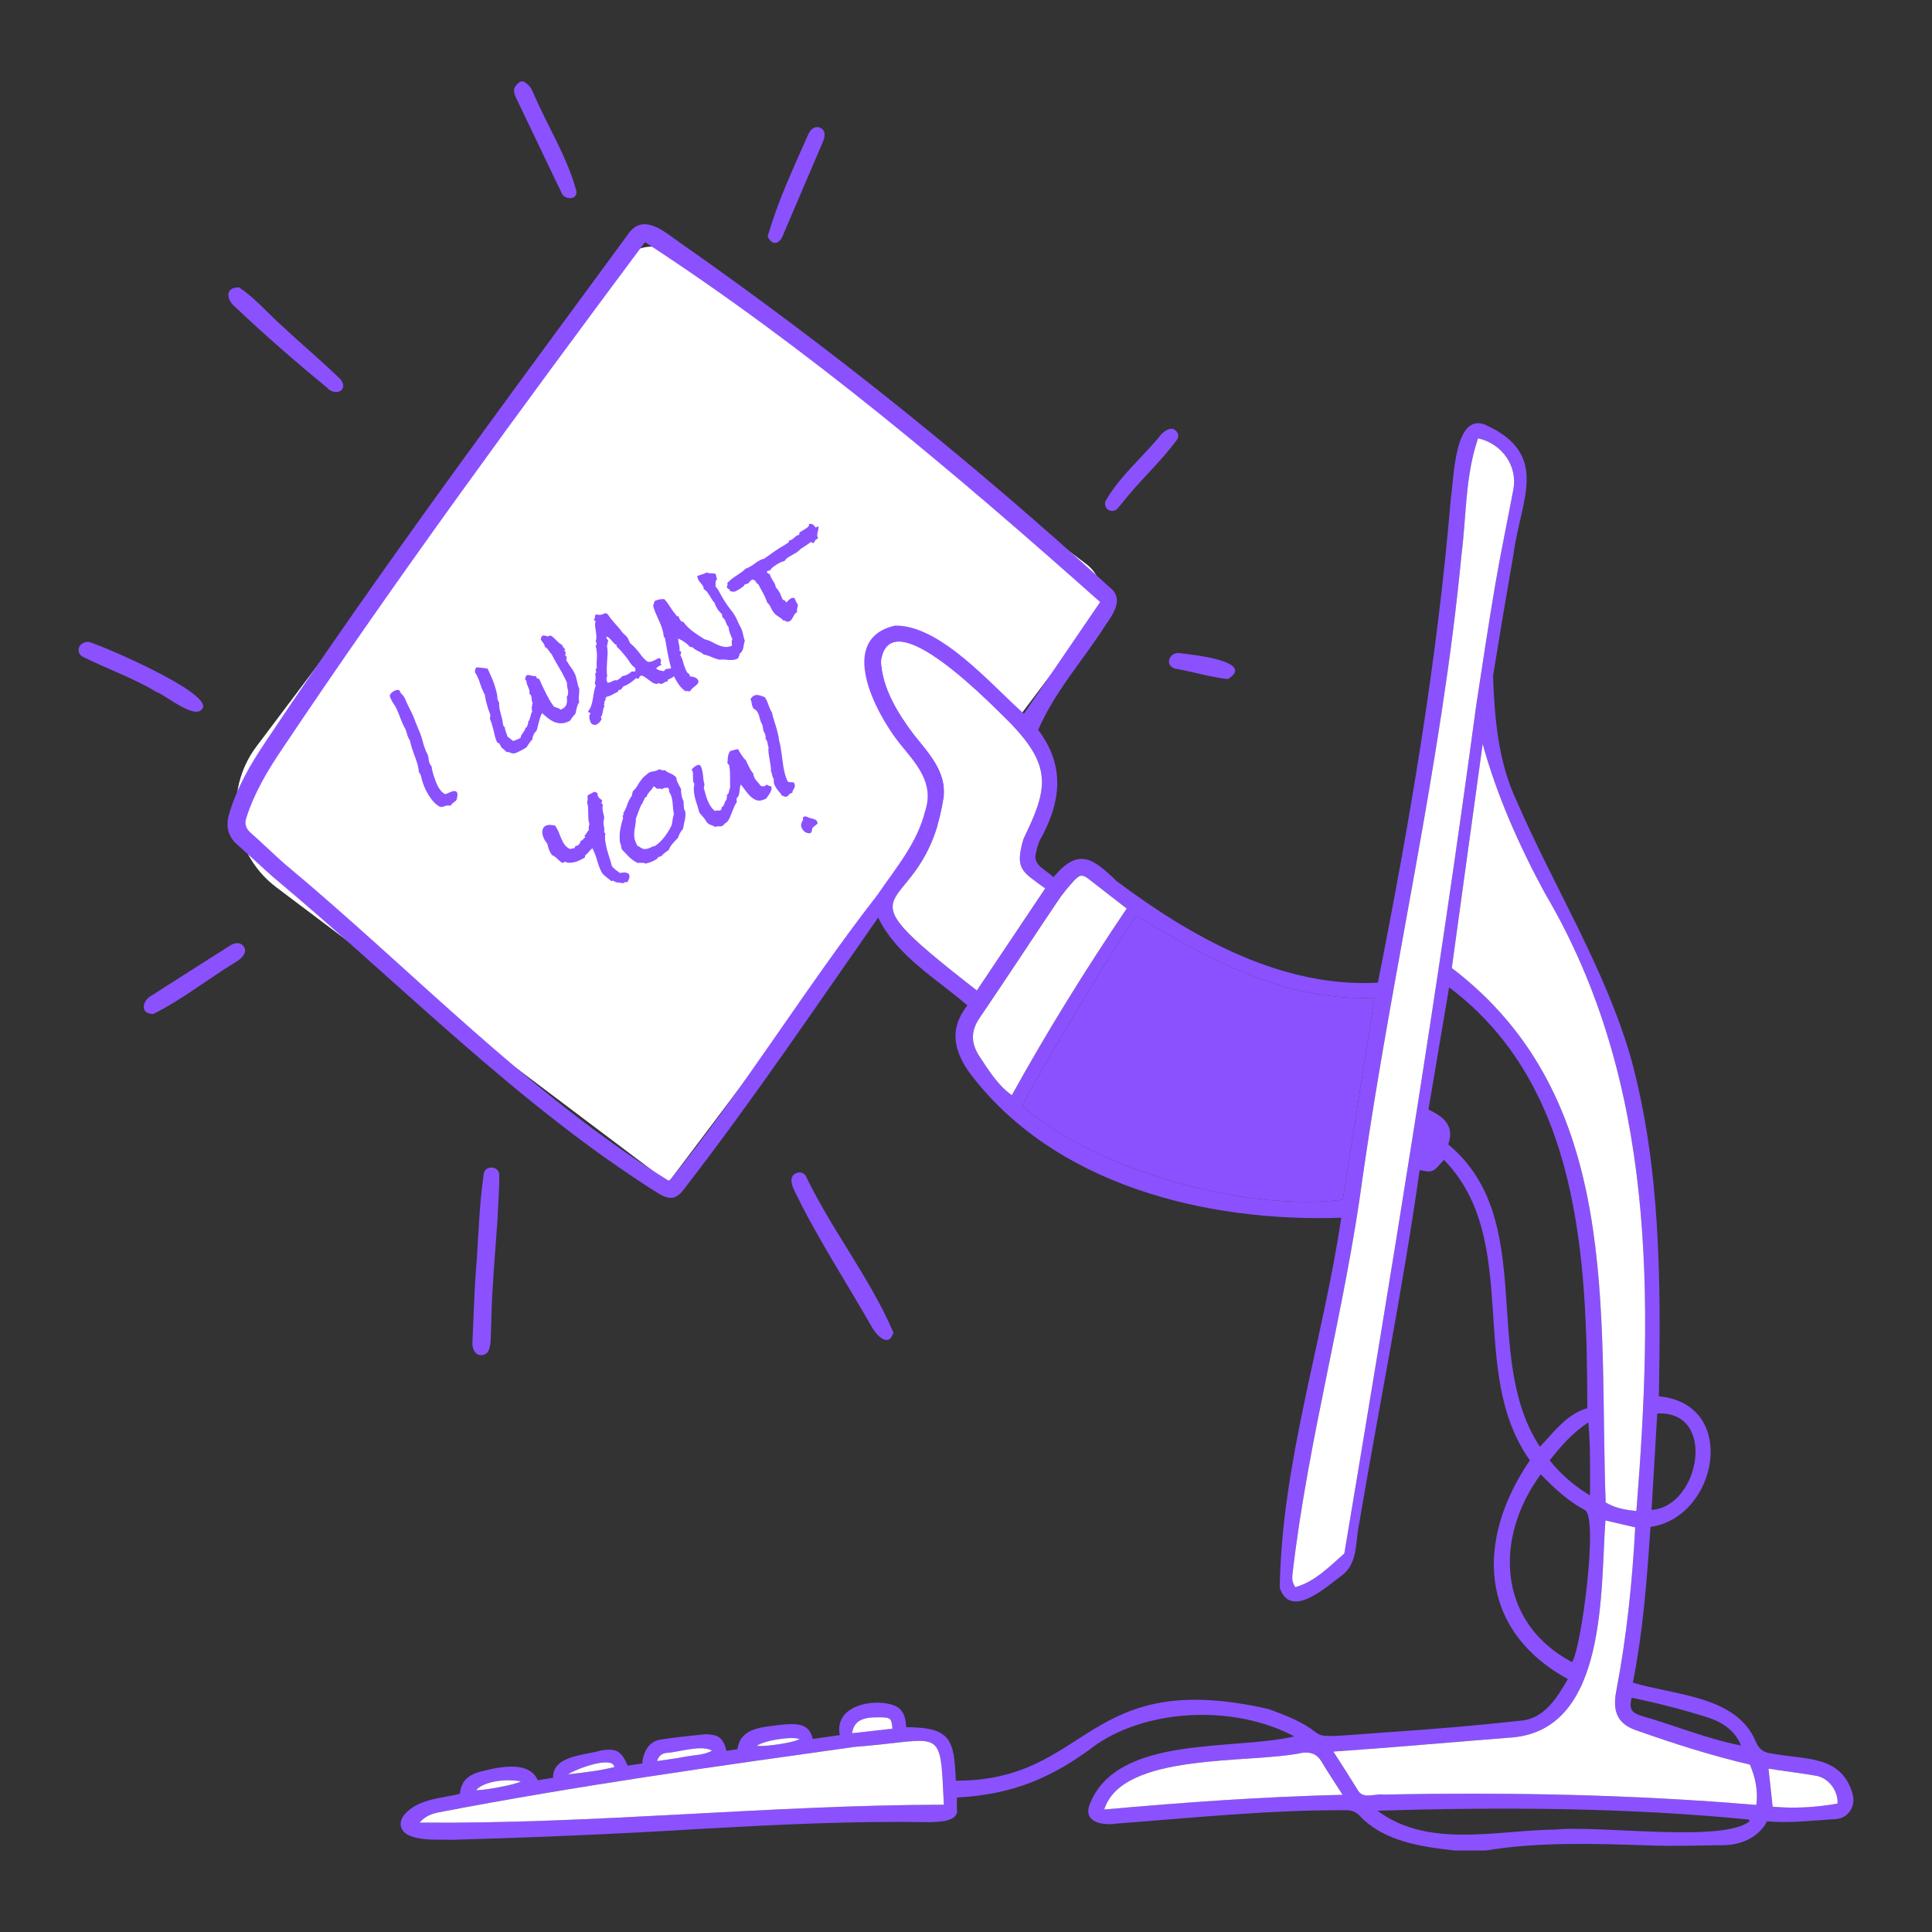 <svg width="960" height="960" viewBox="0 0 960 960" fill="none" xmlns="http://www.w3.org/2000/svg">
<rect x="0" y="0" width="960" height="960" fill="#333333" stroke="none"/>
<path d="M308.78 130.101C315.092 121.718 327.005 120.041 335.387 126.353L539.746 280.256C548.128 286.569 549.806 298.481 543.494 306.864L333.288 585.985C332.623 586.867 331.369 587.044 330.487 586.379L137.311 440.899C115.253 424.286 110.837 392.937 127.45 370.879L308.78 130.101Z" fill="white"/>
<path d="M722.608 919.5C706 917.559 687.822 915.065 675.713 902.36C673.627 900.064 671.418 899.495 668.486 899.486C630.624 899.322 592.95 903.246 555.241 906.088C548.191 907.24 537.568 905.69 541.661 896.057C555.522 861.954 612.73 869.986 643.123 862.806C614.558 847.543 572.237 848.447 545.102 866.605C522.934 883.445 503.432 891.689 475.465 893.181C475.465 895.308 475.411 897.068 475.476 898.824C476.719 905.36 466.004 905.288 461.704 905.434C423.696 904.765 385.809 906.651 347.877 908.769C306.689 911.334 265.45 913.027 224.2 914.209C217.195 913.928 209.618 914.77 203.05 911.936C198.662 909.747 197.841 905.424 200.986 901.643C207.731 893.767 219.138 893.643 228.548 891.334C228.924 885.449 232.384 882.307 237.45 880.646C246.108 878.393 262.672 874.06 267.242 884.613C269.781 884.197 272.194 883.802 274.839 883.368C274.428 872.329 290.576 872.195 298.349 869.878C306.22 868.481 308.79 870.051 311.888 877.317C314.233 876.978 316.646 876.628 319.136 876.268C319.5 870.816 322.385 865.243 328.119 864.419C335.571 863.231 343.099 862.493 350.611 861.717C356.218 861.956 359.207 862.696 360.975 870.015C362.739 869.735 364.567 869.446 366.423 869.152C367.961 858.148 379.268 858.318 387.835 857.032C394.503 856.468 402.183 855.58 403.814 864.063C408.289 863.431 412.837 862.788 417.295 862.159C414.58 848.705 430.78 844.437 441.186 846.576C448.032 847.741 449.921 851.664 450.288 858.208C472.377 858.379 474.113 864.07 474.945 884.822C542.065 884.931 538.701 828.519 630.067 849.145C670.999 863.554 636.428 864.559 690.754 860.654C712.296 859.199 733.821 857.399 755.282 855.026C767.266 854.251 773.59 843.705 779.077 834.342C734.23 809.717 733.441 764.771 760.202 725.618C728.599 681.474 756.639 616.415 717.469 576.292C712.07 582.633 711.703 582.79 705.427 581.364C697.046 640.525 685.174 699.08 675.195 757.984C673.415 766.814 674.71 777.31 666.36 783.124C658.675 788.794 641.23 804.808 635.896 788.958C636.838 726.859 657.372 666.425 666.465 605.076C599.251 607.422 523.164 588.777 481.3 532.423C473.672 521.276 471.826 510.783 480.687 499.572C465.011 486.043 445.679 475.073 436.354 455.945C404.883 501.015 374.13 546.571 340.45 590.131C336.422 595.564 333.821 596.595 327.845 593.444C257.589 549.416 199.155 488.831 135.722 435.825C129.724 430.564 123.994 424.997 117.968 419.769C113.348 415.761 112.17 410.809 113.638 405.238C117.345 391.966 124.339 379.887 132 368.522C189.193 282.626 250.79 199.862 311.851 116.707C319.596 104.896 330.75 115.79 338.741 121.196C413.305 173.39 484.094 230.462 551.34 291.784C558.742 297.437 553.227 305.034 549.117 310.939C538.036 328.332 524.134 343.492 515.866 362.699C529.614 380.789 527.153 399.058 516.471 417.948C515.595 420.091 515.029 422.388 514.568 424.665C513.603 430.243 520.062 432.359 523.455 435.894C535.844 420.999 542.906 426.303 554.864 437.824C592.034 465.708 636.749 490.909 684.653 488.296C700.497 408.478 714.226 328.216 720.964 247.057C722.497 237.528 722.703 205.049 737.915 211.026C770.633 225.709 755.564 248.354 752.066 275.299C748.532 295.47 745.131 315.666 741.88 335.885C742.632 357.044 744.458 378.687 753.681 398.125C772.196 440.882 797.335 480.638 810.387 525.718C825.296 580.219 825.282 637.712 824.295 693.833C864.233 697.537 853.586 754.019 820.113 758.708C818.388 784.697 816.424 810.699 811.358 836.092C832.342 842.5 862.874 842.531 872.451 865.396C874.025 869.207 876.383 870.853 880.342 871.309C897.228 874.552 915.527 871.831 920.786 892.263C921.873 898.493 917.794 903.832 911.402 903.98C900.231 904.576 889.236 906.066 878.019 904.995C873.996 913.03 864.887 916.847 856.3 916.849C843.659 917.015 830.997 917.455 818.378 916.937C791.679 916.091 764.744 915.158 738.298 919.499C733.067 919.5 727.837 919.5 722.608 919.5ZM546.631 299.156C474.829 235.276 400.986 172.8 320.494 120.309C258.817 203.102 197.702 286.303 140.256 372.108C133.016 382.799 126.339 393.993 122.424 406.364C121.471 409.207 122.077 411.598 124.497 413.729C130.172 418.728 135.559 424.054 141.234 429.055C204.655 481.809 262.207 543.327 332.572 586.865C369.653 541.129 400.597 490.039 435.991 444.666C445.012 431.403 455.756 418.969 459.664 403.038C464.427 388.845 455.027 379.336 446.74 369.09C434.957 354.096 415.587 317.465 444.819 310.833C467.458 310.613 492.674 340.415 508.784 354.637C521.382 336.168 533.905 317.812 546.631 299.156ZM683.011 495.787C639.504 497.784 600.684 476.992 564.671 454.969C556.831 465.014 510.466 542.501 508.111 549.435C541.767 579.767 615.673 602.357 667.209 596.17C672.519 562.438 677.727 529.35 683.011 495.787ZM734.461 217.789C728.032 236.277 728.666 256.457 726.2 275.723C716.313 379.447 692.024 480.875 677.245 583.884C668.465 650.302 650.028 714.922 642.313 781.523C641.985 783.838 641.888 786.129 643.623 788.659C653.312 785.982 660.595 778.393 667.985 771.919C691.446 631.974 714.499 491.915 733.415 351.236C736.496 330.855 739.576 310.469 743.041 290.152C745.72 274.442 749.046 258.844 751.988 243.178C754.143 231.703 746.523 220.517 734.461 217.789ZM813.112 750.794C821.517 645.691 823.065 537.567 767.653 443.857C754.84 420.155 743.845 395.475 736.728 369.659C731.514 407.494 726.396 444.626 721.385 480.991C806.165 545.374 794.495 651.716 797.84 746.561C801.975 748.975 806.306 750.208 813.112 750.794ZM720.052 490.596C716.533 511.414 713.155 531.396 709.788 551.317C717.535 554.966 722.832 559.502 719.627 568.65C764.597 606.158 735.466 673.728 765.174 718.882C772.417 711.266 778.529 702.674 788.732 699.719C788.571 625.308 785.15 539.51 720.052 490.596ZM519.349 441.444C507.795 433.061 504.129 431.898 508.576 416.815C520.079 393.091 523.102 381.729 503.568 360.961C494.448 352.062 442.153 296.944 437.841 328.635C438.616 342.18 446.156 354.314 454.123 364.908C461.374 374.039 470.431 383.365 469.016 395.951C459.076 461.49 408.653 432.564 485.402 492.155C496.753 475.197 507.958 458.458 519.349 441.444ZM797.726 755.5C795.203 790.362 798.656 858.627 752.092 863.275C722.087 865.593 692.647 868.298 662.542 870.347C666.941 877.203 670.751 883.117 674.924 889.882C677.585 894.123 683.489 891.073 687.603 891.719C749.398 890.482 811.085 891.666 872.701 896.876C873.659 889.714 872.212 883.26 869.539 876.82C850.652 872.445 832.213 866.548 813.957 860.103C803.373 856.787 801.118 850.226 803.188 839.82C808.281 813.129 811.099 786.056 812.526 758.945C807.536 757.783 802.885 756.7 797.726 755.5ZM208.518 905.648C295.304 906.438 382.411 896.887 469.003 896.76C467.014 856.635 469.049 864.627 424.655 868.015C355.659 877.676 286.608 887.319 218.179 900.512C214.692 901.181 211.31 902.333 208.518 905.648ZM559.841 451.452C553.308 446.373 547.351 441.741 541.393 437.111C537.953 434.438 536.677 434.342 533.681 437.607C530.72 440.834 527.915 444.265 525.474 447.897C512.521 467.164 499.838 486.613 486.765 505.798C482.485 512.079 482.417 517.863 486.208 524.176C490.974 531.363 495.674 539.206 502.776 544.193C520.343 512.423 539.399 481.77 559.841 451.452ZM781.159 825.917C785.765 818.981 794.438 753.41 787.46 750.31C779.031 745.815 772.193 739.351 765.58 732.586C742.395 764.089 743.866 806.148 781.159 825.917ZM548.7 899.125C588.271 895.584 627.458 892.783 667.134 891.828C663.41 885.995 659.901 880.764 656.678 875.362C654.413 871.567 651.425 870.468 647.088 870.954C621.372 876.548 557.629 870.495 548.7 899.125ZM869.406 904.954C869.24 904.67 869.075 904.385 868.909 904.101C807.563 898.107 746.083 897.877 684.434 899.727C709.851 918.699 743.74 909.38 773.033 909.101C794.881 906.871 856.08 915.804 869.406 904.954ZM820.66 750.252C844.528 748.786 853.463 700.728 823.473 702.381C822.539 718.266 821.603 734.207 820.66 750.252ZM913.08 896.163C913.357 889.664 908.555 883.477 902.529 882.393C894.658 881.015 886.644 880.091 878.761 878.831C879.461 885.276 880.118 891.321 880.815 897.735C891.621 898.709 902.413 898.09 913.08 896.163ZM810.701 843.587C809.563 849.074 810.319 850.879 815.609 852.59C832.109 857.304 848.367 864.103 865.113 867.317C862.278 860.185 856.089 855.856 849.161 853.581C836.54 849.564 823.683 846.24 810.701 843.587ZM790.06 743.063C790.041 730.528 790.397 719.009 789.206 706.793C781.272 712.102 775.556 718.568 770.044 725.662C775.578 732.534 781.854 738.079 790.06 743.063ZM423.407 861.238C430.361 860.449 436.911 859.705 443.45 858.963C442.987 854.119 442.667 853.572 438.767 853.342C432.491 853.293 424.497 852.879 423.407 861.238ZM326.49 875.084C331.449 874.325 336.049 873.769 340.584 872.886C344.977 872.031 349.611 872.19 353.823 869.904C348.632 866.778 337.343 870.671 331.039 871.014C329.167 871.309 327.376 872.177 326.49 875.084ZM282.261 881.665C289.949 880.773 297.629 879.961 305.281 878.052C304.362 872.035 285.504 879.282 282.261 881.665ZM236.602 889.53C241.372 889.634 257.177 886.521 258.789 885.16C250.214 883.548 239.643 885.63 236.602 889.53ZM376.008 867.557C381.764 867.901 395.251 865.702 397.265 864.091C392.962 862.661 379.307 864.887 376.008 867.557Z" fill="#8B51FF"/>
<path d="M260.193 40.5C262.121 41.622 263.58 43.062 264.565 45.185C271.535 61.928 281.885 77.735 286.48 95.271C286.563 99.904 279.791 99.095 278.825 95.404C271.518 80.163 264.226 64.915 256.932 49.668C254.848 45.369 254.54 43.493 258.541 40.501C259.092 40.5 259.643 40.5 260.193 40.5Z" fill="#8B51FF"/>
<path d="M443.928 662.12C441.669 669.78 435.949 663.903 433.5 659.888C420.535 637.088 406.019 615.084 394.646 591.432C393.411 588.777 391.985 584.621 395.437 583.033C397.247 582.171 398.966 582.588 400.292 584.086C413.1 611.021 432.163 634.717 443.928 662.12Z" fill="#8B51FF"/>
<path d="M247.205 606.163C246.426 617.025 245.421 629.486 244.677 641.964C244.203 649.916 244.154 657.893 243.825 665.855C243.645 668.89 243.107 673.431 239.157 673.336C235.83 673.445 234.594 669.892 234.739 667.083C235.224 655.832 235.619 644.573 236.328 633.335C237.78 616.55 237.941 599.489 240.437 582.861C241.484 578.887 247.812 579.401 248.071 583.57C248.236 591.025 247.482 597.286 247.205 606.163Z" fill="#8B51FF"/>
<path d="M118.737 142.801C127.042 148.168 133.972 156.751 141.571 163.22C150.686 171.784 160.35 179.798 169.273 188.552C173.437 194.152 166.334 197.15 162.439 192.579C146.814 179.735 131.57 166.462 116.888 152.545C112.914 149.522 111.18 142.759 118.737 142.801Z" fill="#8B51FF"/>
<path d="M44.114 318.945C51.851 321.228 104.717 344.023 100.726 351.792C97.61 358.4 82.408 345.438 77.642 343.78C65.958 336.752 52.973 332.287 40.89 326.222C37.243 323.755 39.337 318.724 44.114 318.945Z" fill="#8B51FF"/>
<path d="M76.119 503.858C69.223 503.682 70.876 497.205 75.002 494.892C88.074 486.493 101.201 478.178 114.32 469.852C116.37 468.494 119.306 467.87 120.994 470.168C123.352 473.171 119.887 476.454 117.228 477.977C103.521 486.305 90.416 496.791 76.119 503.858Z" fill="#8B51FF"/>
<path d="M381.454 117.494C386.473 99.936 394.211 83.589 401.535 66.947C403.017 63.645 405.362 62.478 407.605 63.498C409.837 64.512 410.375 66.999 408.954 70.334C402.393 85.734 395.807 101.123 389.209 116.507C387.535 121.248 383.81 122.548 381.454 117.494Z" fill="#8B51FF"/>
<path d="M549.19 249.25C556.167 236.699 568.013 227.064 576.991 215.851C578.855 213.959 582.11 211.621 584.428 214.175C585.599 215.404 585.786 216.922 584.947 218.351C577.862 228.066 568.935 236.385 561.174 245.577C559.17 247.827 557.407 250.291 555.417 252.554C553.021 255.478 548.255 253.28 549.19 249.25Z" fill="#8B51FF"/>
<path d="M586.215 324.545C591.68 325.221 624.418 328.469 610.15 337.44C601.402 336.465 592.437 333.725 583.671 332.178C578.448 330.365 581.18 323.758 586.215 324.545Z" fill="#8B51FF"/>
<path d="M683.011 495.788C677.727 529.351 672.519 562.44 667.209 596.17C615.725 602.372 541.713 579.749 508.111 549.435C510.466 542.502 556.831 465.015 564.671 454.969C600.682 476.992 639.508 497.786 683.011 495.788Z" fill="#8B51FF"/>
<path d="M734.461 217.789C746.523 220.517 754.144 231.703 751.989 243.178C749.047 258.844 745.721 274.443 743.042 290.152C739.576 310.47 736.497 330.855 733.418 351.237C714.5 491.916 691.447 631.975 667.986 771.92C660.596 778.393 653.312 785.983 643.624 788.66C641.889 786.13 641.985 783.838 642.313 781.524C650.029 714.921 668.466 650.303 677.247 583.885C692.025 480.877 716.314 379.447 726.2 275.724C728.666 256.453 728.031 236.278 734.461 217.789Z" fill="white"/>
<path d="M813.112 750.795C806.306 750.208 801.975 748.976 797.841 746.562C794.431 651.457 806.282 545.638 721.386 480.992C726.398 444.628 731.515 407.495 736.729 369.66C743.847 395.481 754.84 420.151 767.658 443.857C823.068 537.573 821.517 645.698 813.112 750.795Z" fill="white"/>
<path d="M519.349 441.442C507.959 458.457 496.753 475.195 485.401 492.154C408.631 432.532 459.087 461.502 469.017 395.95C470.432 383.364 461.374 374.038 454.123 364.907C446.155 354.312 438.616 342.178 437.841 328.634C442.143 296.909 494.479 352.114 503.568 360.959C523.1 381.747 520.087 393.063 508.575 416.813C504.106 431.974 507.848 433.065 519.349 441.442Z" fill="white"/>
<path d="M797.726 755.5C802.884 756.7 807.536 757.783 812.527 758.945C811.1 786.056 808.282 813.128 803.188 839.82C801.124 850.225 803.369 856.787 813.958 860.103C832.214 866.548 850.653 872.446 869.54 876.82C872.213 883.26 873.66 889.715 872.702 896.876C811.086 891.666 749.398 890.482 687.604 891.72C683.466 891.074 677.609 894.122 674.925 889.883C670.753 883.115 666.95 877.208 662.543 870.348C692.642 868.3 722.091 865.593 752.091 863.275C798.666 858.604 795.192 790.42 797.726 755.5Z" fill="white"/>
<path d="M208.518 905.648C211.309 902.333 214.692 901.182 218.18 900.511C286.609 887.318 355.66 877.675 424.656 868.015C469.017 864.639 467.018 856.607 469.003 896.76C382.409 896.886 295.306 906.438 208.518 905.648Z" fill="white"/>
<path d="M559.841 451.452C539.399 481.77 520.343 512.423 502.776 544.193C495.672 539.213 490.977 531.357 486.208 524.177C482.418 517.863 482.485 512.08 486.766 505.798C499.839 486.614 512.522 467.164 525.475 447.897C527.916 444.265 530.722 440.834 533.682 437.607C536.678 434.341 537.954 434.437 541.394 437.111C547.351 441.741 553.308 446.373 559.841 451.452Z" fill="white"/>
<path d="M548.7 899.124C557.707 870.452 621.337 876.569 647.088 870.951C651.425 870.467 654.413 871.565 656.678 875.361C659.901 880.763 663.41 885.994 667.134 891.827C627.456 892.782 588.273 895.582 548.7 899.124Z" fill="white"/>
<path d="M913.08 896.164C902.413 898.091 891.621 898.71 880.815 897.736C880.118 891.322 879.461 885.276 878.761 878.832C886.644 880.092 894.658 881.016 902.529 882.394C908.555 883.478 913.357 889.665 913.08 896.164Z" fill="white"/>
<path d="M423.407 861.238C424.497 852.879 432.491 853.293 438.767 853.342C442.667 853.573 442.987 854.119 443.45 858.963C436.911 859.705 430.361 860.448 423.407 861.238Z" fill="white"/>
<path d="M326.49 875.083C327.376 872.176 329.166 871.308 331.04 871.014C337.378 870.67 348.583 866.775 353.824 869.903C349.612 872.189 344.978 872.03 340.585 872.885C336.049 873.768 331.45 874.325 326.49 875.083Z" fill="white"/>
<path d="M282.261 881.664C285.43 879.314 304.377 872.022 305.281 878.051C297.629 879.96 289.949 880.772 282.261 881.664Z" fill="white"/>
<path d="M236.602 889.528C239.643 885.628 250.214 883.546 258.789 885.158C257.177 886.52 241.372 889.632 236.602 889.528Z" fill="white"/>
<path d="M376.008 867.558C379.307 864.888 392.962 862.662 397.265 864.092C395.251 865.703 381.764 867.902 376.008 867.558Z" fill="white"/>
<path d="M403.049 232.41C404.405 230.887 405.368 229.524 406.621 228.526C408.558 227.351 410.197 228.845 409.587 230.966C408.971 233.028 407.266 233.412 403.049 232.41Z" fill="white"/>
<path d="M227.092 393.805C227.365 394.367 227.419 394.971 227.254 395.615C227.089 396.26 226.969 396.861 226.893 397.419C226.52 397.904 226.114 398.275 225.674 398.532C225.287 398.807 224.89 399.152 224.483 399.566C224.325 399.687 224.191 399.904 224.083 400.217C223.784 400.318 223.444 400.332 223.06 400.258C222.694 400.218 222.353 400.232 222.038 400.298C221.583 400.345 221.031 400.505 220.381 400.777C219.767 401.032 219.242 401.07 218.807 400.89C218.077 400.637 217.339 400.192 216.595 399.554C215.887 398.9 215.205 398.167 214.55 397.355C213.931 396.527 213.355 395.699 212.823 394.872C212.309 393.993 211.89 393.219 211.566 392.552C211.02 391.427 210.544 390.269 210.139 389.076C209.733 387.883 209.415 386.692 209.184 385.501L209.056 385.238C208.971 385.062 208.902 384.921 208.851 384.816C208.818 384.658 208.759 384.492 208.673 384.316C208.622 384.21 208.554 384.114 208.467 384.025C208.416 383.92 208.321 383.858 208.181 383.839C208.075 382.457 207.828 381.1 207.442 379.768C207.055 378.436 206.616 377.129 206.124 375.848C205.651 374.515 205.185 373.199 204.729 371.901C204.29 370.551 203.939 369.202 203.675 367.854C203.537 367.66 203.391 367.448 203.236 367.22C203.117 366.974 203.006 366.745 202.904 366.534C202.596 365.902 202.368 365.253 202.218 364.587C202.052 363.887 201.824 363.194 201.535 362.509C201.468 362.281 201.365 362.07 201.228 361.877C201.073 361.648 200.936 361.41 200.817 361.164C200.066 359.618 199.402 358.073 198.826 356.529C198.285 354.968 197.648 353.432 196.914 351.921C196.521 351.113 196.075 350.374 195.577 349.704C195.096 348.983 194.668 348.235 194.292 347.462C194.121 347.111 193.977 346.768 193.858 346.435C193.723 346.067 193.675 345.699 193.714 345.333C194.231 344.43 195.017 343.723 196.071 343.211C196.844 342.836 197.614 342.722 198.381 342.871C198.38 342.958 198.413 343.072 198.482 343.213C198.567 343.388 198.661 343.538 198.765 343.662C198.868 343.785 198.962 343.935 199.048 344.11L199.15 344.321C199.184 344.391 199.201 344.47 199.2 344.558C199.651 344.86 200.031 345.24 200.34 345.698C200.667 346.103 200.95 346.552 201.189 347.044C201.411 347.501 201.615 347.966 201.802 348.44C201.972 348.878 202.167 349.326 202.389 349.783C202.696 350.415 203.003 351.048 203.311 351.68C203.653 352.296 203.978 352.92 204.285 353.552C205.104 355.239 205.827 356.951 206.453 358.687C207.098 360.372 207.794 362.075 208.543 363.795C209.173 365.27 209.662 366.769 210.011 368.293C210.396 369.8 210.877 371.282 211.454 372.739C211.555 373.037 211.674 373.327 211.811 373.608C211.965 373.837 212.119 374.109 212.273 374.425C212.665 375.234 212.9 376.119 212.976 377.08C213.035 378.007 213.278 378.909 213.705 379.788C213.91 380.21 214.159 380.544 214.453 380.792C214.515 381.457 214.646 382.218 214.846 383.077C215.081 383.918 215.333 384.794 215.602 385.706C215.889 386.565 216.194 387.416 216.516 388.259C216.821 389.066 217.119 389.768 217.409 390.365C217.818 391.209 218.342 392.018 218.979 392.794C219.6 393.535 220.327 394.138 221.16 394.601C221.562 394.536 222.01 394.384 222.502 394.145C222.994 393.906 223.494 393.685 224.003 393.481C224.512 393.277 225.011 393.143 225.501 393.079C225.991 393.015 226.444 393.142 226.86 393.462C226.929 393.515 226.981 393.577 227.015 393.647L227.092 393.805ZM280.924 322.779L280.713 322.882C280.626 322.881 280.556 322.915 280.503 322.984C280.449 323.053 280.44 323.123 280.474 323.193C280.681 323.44 280.81 323.617 280.861 323.722C281.066 324.144 281.104 324.581 280.977 325.034C280.867 325.434 280.864 325.74 280.966 325.951C281.018 326.056 281.113 326.118 281.252 326.137C281.427 326.139 281.558 326.141 281.646 326.142C281.572 326.438 281.525 326.743 281.504 327.057C281.483 327.372 281.427 327.659 281.337 327.92C282.004 329.116 282.734 330.26 283.525 331.352C284.334 332.392 285.028 333.51 285.609 334.704C285.899 335.302 286.119 335.933 286.268 336.599C286.436 337.212 286.594 337.852 286.744 338.517C286.876 339.148 287.018 339.796 287.167 340.461C287.335 341.075 287.564 341.68 287.854 342.278C287.841 343.413 287.775 344.53 287.658 345.63C287.523 346.694 287.572 347.777 287.804 348.881C287.235 349.765 286.83 350.721 286.591 351.749C286.371 352.725 286.15 353.701 285.929 354.677C284.904 355.696 284.052 356.804 283.375 358.002C283.216 358.122 283.066 358.217 282.926 358.285L282.504 358.49C281.169 359.138 279.908 359.447 278.72 359.416C277.532 359.384 276.399 359.153 275.321 358.721C274.261 358.237 273.238 357.605 272.251 356.825C271.264 356.045 270.295 355.213 269.345 354.328C268.827 355.318 268.421 356.362 268.129 357.459C267.855 358.504 267.563 359.558 267.254 360.62C267.18 361.003 267.079 361.465 266.95 362.005C266.84 362.493 266.686 362.893 266.491 363.205C266.384 363.344 266.26 363.491 266.119 363.647C265.995 363.75 265.863 363.88 265.721 364.035C265.01 365.075 264.604 366.206 264.503 367.428C263.937 368.05 263.405 368.699 262.908 369.375C262.446 370.033 262.01 370.701 261.601 371.378C260.95 371.737 260.308 372.114 259.675 372.509C259.059 372.851 258.435 373.176 257.803 373.483C256.819 373.961 256.091 374.249 255.618 374.349C255.163 374.396 254.77 374.391 254.439 374.335C254.126 374.227 253.778 374.092 253.395 373.93C253.048 373.751 252.481 373.657 251.695 373.648C251.298 373.277 250.9 372.905 250.503 372.534C250.14 372.145 249.725 371.826 249.256 371.576L248.897 370.838C248.744 370.522 248.581 370.232 248.409 369.968C248.273 369.687 248.101 369.466 247.893 369.307C247.668 369.112 247.416 369.039 247.136 369.088C246.504 367.788 246.039 366.429 245.741 365.01C245.443 363.592 245.084 362.181 244.663 360.779C244.48 359.956 244.219 359.149 243.879 358.359C243.828 358.166 243.752 357.964 243.65 357.753C243.547 357.543 243.48 357.315 243.448 357.07C243.416 356.825 243.454 356.589 243.561 356.364C243.668 356.138 243.689 355.867 243.623 355.552C243.56 354.975 243.4 354.379 243.145 353.764C242.89 353.15 242.67 352.562 242.484 352.001C242.148 350.862 241.829 349.714 241.528 348.557C241.262 347.383 241.04 346.21 240.861 345.038C240.741 344.879 240.646 344.73 240.578 344.589L240.322 344.062C239.674 342.727 239.13 341.384 238.692 340.034C238.288 338.666 237.762 337.315 237.114 335.98C236.806 335.347 236.429 334.705 235.983 334.054C235.988 333.617 236.027 333.207 236.102 332.823C236.194 332.388 236.391 331.988 236.692 331.625C237.618 331.653 238.543 331.725 239.467 331.84C240.41 331.904 241.343 332.037 242.267 332.239L242.881 333.504C243.376 334.523 243.87 335.63 244.363 336.823C244.874 337.965 245.323 339.158 245.71 340.403C246.133 341.631 246.486 342.849 246.769 344.058C247.052 345.266 247.205 346.43 247.227 347.548L248.046 349.235C247.959 350.666 248.109 352.048 248.496 353.381C248.882 354.713 249.234 356.062 249.55 357.428C249.667 357.849 249.749 358.374 249.794 359.004C249.839 359.633 249.955 360.141 250.143 360.527C250.228 360.703 250.331 360.87 250.452 361.029C250.607 361.171 250.745 361.321 250.866 361.479C250.892 362.248 251.067 363.01 251.39 363.765C251.731 364.468 251.985 365.213 252.15 366.001C252.653 366.322 253.138 366.694 253.605 367.119C254.09 367.491 254.601 367.873 255.138 368.263L255.639 367.955C255.955 367.801 256.306 367.674 256.692 367.574C257.06 367.438 257.403 367.294 257.719 367.14C257.895 367.055 258.07 366.969 258.246 366.884C258.405 366.764 258.563 366.643 258.722 366.523C258.745 366.034 258.881 365.599 259.13 365.217C259.362 364.8 259.611 364.419 259.877 364.073C260.178 363.709 260.436 363.345 260.649 362.981C260.898 362.599 261.034 362.164 261.058 361.675L261.795 361.317C261.815 361.177 261.869 360.977 261.96 360.716C262.085 360.438 262.193 360.168 262.283 359.907C262.374 359.646 262.429 359.403 262.449 359.176C262.504 358.932 262.489 358.766 262.402 358.677C262.739 358.297 262.979 357.898 263.124 357.48C263.286 357.01 263.431 356.549 263.559 356.096C263.669 355.608 263.788 355.138 263.916 354.685C264.043 354.232 264.249 353.807 264.533 353.408C264.464 353.355 264.404 353.276 264.353 353.17C264.199 352.854 264.167 352.565 264.258 352.304C264.383 352.026 264.282 351.684 263.955 351.279L264.139 351.255C264.315 351.169 264.412 351.057 264.431 350.917C264.45 350.778 264.443 350.629 264.41 350.472C264.412 350.297 264.423 350.14 264.442 350C264.479 349.809 264.577 349.653 264.735 349.532L264.684 349.427C264.377 348.794 264.21 348.137 264.183 347.455C264.191 346.757 264.041 346.091 263.734 345.459C263.649 345.283 263.554 345.133 263.451 345.01C263.33 344.851 263.192 344.701 263.037 344.56C263.182 344.055 263.179 343.557 263.028 343.066C262.911 342.558 262.734 342.058 262.495 341.566C262.291 341.057 262.087 340.548 261.883 340.039C261.68 339.53 261.59 338.987 261.614 338.411C261.443 338.06 261.201 337.873 260.887 337.852L261.11 336.702C261.184 336.318 261.319 335.971 261.515 335.658L261.62 335.607C262.007 335.419 262.392 335.363 262.775 335.437C263.177 335.459 263.56 335.533 263.926 335.66C264.309 335.734 264.701 335.826 265.102 335.936C265.485 336.01 265.878 336.014 266.281 335.949L266.844 337.109C267.264 337.079 267.647 337.197 267.993 337.463C268.419 338.428 268.844 339.394 269.27 340.36C269.731 341.309 270.183 342.24 270.626 343.153C271.309 344.559 272.027 345.947 272.78 347.319C273.516 348.655 274.357 349.94 275.303 351.174C275.878 351.373 276.452 351.571 277.026 351.77C277.636 351.952 278.165 352.238 278.615 352.627L279.247 352.32C280.477 351.723 281.238 350.875 281.53 349.778C281.805 348.646 281.828 347.484 281.597 346.294C282.004 345.792 282.229 345.27 282.27 344.729C282.329 344.136 282.301 343.541 282.186 342.946C282.105 342.334 281.99 341.738 281.839 341.16C281.707 340.53 281.679 339.935 281.755 339.377C281.585 338.938 281.398 338.508 281.193 338.086L280.553 336.769C279.564 334.731 278.477 332.762 277.293 330.861C276.128 328.909 275.041 326.939 274.033 324.954C273.756 324.741 273.489 324.458 273.231 324.106L272.509 323.023C272.287 322.654 272.028 322.345 271.734 322.097C271.458 321.797 271.163 321.636 270.849 321.615C270.783 321.212 270.631 320.765 270.392 320.273C270.17 319.816 269.896 319.385 269.569 318.98C269.277 318.557 268.967 318.143 268.64 317.737C268.801 317.355 268.91 316.998 268.966 316.667C269.023 316.335 269.262 316.067 269.683 315.862C269.929 315.743 270.174 315.711 270.418 315.766C270.697 315.804 270.967 315.868 271.228 315.959C271.489 316.049 271.742 316.122 271.986 316.177C272.265 316.215 272.545 316.166 272.826 316.03C272.896 315.996 272.966 315.961 273.037 315.927C273.125 315.841 273.222 315.772 273.327 315.721C273.849 315.902 274.344 316.204 274.811 316.629C275.313 317.037 275.796 317.497 276.262 318.009C276.746 318.468 277.23 318.928 277.714 319.388C278.233 319.831 278.779 320.195 279.352 320.481C279.403 320.587 279.437 320.701 279.453 320.823C279.487 320.893 279.53 320.981 279.581 321.087C279.735 321.403 279.941 321.694 280.2 321.959C280.459 322.224 280.7 322.497 280.924 322.779ZM336.366 332.721C336.499 333.265 336.467 333.78 336.269 334.266C336.09 334.701 335.814 335.117 335.443 335.515C335.071 335.912 334.656 336.266 334.199 336.575C333.759 336.832 333.346 337.054 332.959 337.242C332.784 337.327 332.608 337.413 332.432 337.498C332.275 337.531 332.108 337.59 331.932 337.676C331.757 337.761 331.711 337.891 331.797 338.067C331.882 338.243 331.854 338.408 331.712 338.564C331.503 338.579 331.301 338.612 331.109 338.662C330.916 338.712 330.732 338.78 330.556 338.865C330.31 338.985 330.072 339.122 329.844 339.276C329.65 339.414 329.447 339.534 329.237 339.636C328.956 339.773 328.728 339.84 328.553 339.838C328.413 339.819 328.274 339.8 328.134 339.781C328.013 339.709 327.874 339.647 327.717 339.592C327.596 339.521 327.43 339.493 327.22 339.508C326.923 339.522 326.704 339.607 326.562 339.763C326.456 339.901 326.176 339.907 325.723 339.779C325.131 339.632 324.557 339.39 324.002 339.052C323.465 338.661 322.92 338.253 322.365 337.827C321.811 337.402 321.24 336.985 320.65 336.576C320.061 336.167 319.453 335.855 318.827 335.638L318.405 335.842C317.773 336.15 317.461 336.626 317.471 337.273C317.244 337.253 317.009 337.215 316.765 337.16C316.504 337.07 316.243 337.023 315.981 337.02C315.292 337.658 314.551 338.279 313.758 338.881C312.965 339.483 312.129 339.998 311.25 340.425L310.513 340.783C310.302 340.885 310.056 340.961 309.776 341.01C309.493 341.322 309.262 341.651 309.083 341.998C308.888 342.31 308.614 342.552 308.263 342.722C308.052 342.825 307.772 342.874 307.422 342.87C307.212 342.972 307.149 343.111 307.234 343.287C307.355 343.446 307.292 343.585 307.046 343.704L306.572 343.935C306.08 344.174 305.596 344.43 305.121 344.704C304.682 344.961 304.216 345.209 303.724 345.448C303.056 345.772 302.329 346.017 301.54 346.183C301.416 346.373 301.248 346.52 301.037 346.622C300.931 346.761 300.885 346.935 300.9 347.145C300.898 347.32 300.896 347.494 300.894 347.669C300.875 347.809 300.821 347.965 300.732 348.139C300.66 348.26 300.511 348.355 300.283 348.422C300.417 348.878 300.404 349.297 300.242 349.679C300.081 350.062 300.119 350.499 300.358 350.991C300.074 351.389 299.886 351.807 299.793 352.242C299.701 352.678 299.617 353.131 299.542 353.602C299.467 354.073 299.365 354.535 299.238 354.987C299.145 355.423 298.949 355.823 298.647 356.186C298.574 356.482 298.683 356.842 298.976 357.264C298.743 357.768 298.405 358.28 297.962 358.799C297.519 359.318 297.052 359.697 296.56 359.936C295.541 360.431 294.574 360.227 293.658 359.326C293.488 358.974 293.344 358.588 293.226 358.168C293.056 357.729 292.939 357.308 292.874 356.906C292.791 356.468 292.787 356.057 292.862 355.674C292.919 355.255 293.107 354.882 293.425 354.554C293.271 354.237 293.064 354.078 292.802 354.075C292.523 354.037 292.324 353.851 292.205 353.518C292.932 352.6 293.468 351.602 293.812 350.522C294.157 349.443 294.414 348.363 294.583 347.282C294.771 346.148 294.959 345.015 295.147 343.882C295.334 342.748 295.635 341.668 296.049 340.642L295.511 339.536C296.019 337.899 296.09 336.302 295.724 334.742C296.076 334.484 296.237 334.189 296.206 333.857C296.21 333.508 296.118 333.14 295.93 332.753C296.106 332.668 296.177 332.546 296.144 332.389C296.129 332.179 296.261 332.049 296.541 332C296.448 331.003 296.424 330.06 296.469 329.169C296.514 328.279 296.56 327.388 296.605 326.498C296.633 325.572 296.6 324.655 296.506 323.745C296.446 322.818 296.257 321.847 295.936 320.83C296.411 320.556 296.564 320.199 296.394 319.761C296.243 319.27 296.117 318.831 296.016 318.446C296.304 317.698 296.409 316.93 296.331 316.143C296.288 315.339 296.201 314.535 296.071 313.729C295.923 312.889 295.802 312.058 295.706 311.236C295.629 310.361 295.7 309.524 295.919 308.722L295.842 308.564C295.757 308.389 295.635 308.317 295.478 308.35C295.303 308.348 295.173 308.26 295.088 308.084C295.106 308.032 295.106 307.988 295.089 307.953C295.425 307.572 295.605 307.138 295.628 306.649C295.634 306.125 295.805 305.673 296.142 305.292C297.17 305.531 297.999 305.584 298.629 305.452C299.243 305.284 300.023 305.014 300.971 304.64C301.667 304.91 302.203 305.388 302.579 306.074C302.974 306.707 303.421 307.315 303.921 307.897C304.748 308.885 305.584 309.847 306.43 310.783C307.293 311.666 308.086 312.628 308.807 313.667C309.237 314.283 309.737 314.822 310.309 315.283C310.88 315.743 311.372 316.264 311.784 316.846C312.094 317.303 312.367 317.866 312.603 318.532C312.823 319.164 313.15 319.657 313.582 320.011L314.361 320.675C314.724 320.976 315.061 321.312 315.371 321.683C315.717 322.036 316.044 322.398 316.354 322.768C317.148 323.686 317.948 324.709 318.756 325.836C319.582 326.911 320.48 327.821 321.45 328.566C321.797 328.832 322.18 328.95 322.599 328.92C323.054 328.873 323.527 328.774 324.018 328.622C324.492 328.435 324.939 328.24 325.361 328.035C325.801 327.778 326.179 327.572 326.495 327.419L327.022 327.163C327.233 327.061 327.461 326.993 327.706 326.961C327.983 327.174 328.172 327.386 328.275 327.597C328.48 328.018 328.501 328.42 328.34 328.803C328.178 329.185 328.174 329.535 328.327 329.851C328.413 330.027 328.577 330.186 328.82 330.328C328.662 330.361 328.443 330.446 328.162 330.583C327.354 330.975 326.631 331.5 325.995 332.156C326.566 332.617 327.182 332.947 327.844 333.147C328.524 333.295 329.212 333.416 329.91 333.512C330.125 333.06 330.426 332.74 330.812 332.553C331.234 332.348 331.671 332.265 332.125 332.306C332.597 332.294 333.044 332.185 333.465 331.98C333.782 331.827 333.984 331.663 334.074 331.489C334.508 331.669 334.899 331.892 335.245 332.158C335.575 332.389 335.948 332.577 336.366 332.721ZM315.773 332.301C315.413 331.737 315.085 331.375 314.79 331.215C314.513 331.002 314.227 330.728 313.934 330.393C313.555 329.969 313.193 329.493 312.85 328.965C312.542 328.42 312.207 327.909 311.846 327.433C311.02 326.358 310.158 325.3 309.262 324.259C308.4 323.201 307.468 322.22 306.465 321.318C306.504 321.039 306.48 320.811 306.395 320.636L306.318 320.478C305.831 320.28 305.398 319.969 305.018 319.545C304.622 319.087 304.234 318.645 303.854 318.222C303.493 317.746 303.104 317.348 302.689 317.029C302.291 316.658 301.813 316.434 301.255 316.357C301.252 316.619 301.319 316.891 301.456 317.172C301.575 317.418 301.704 317.638 301.841 317.832C302.014 318.008 302.16 318.22 302.279 318.466C302.013 318.812 301.886 319.221 301.898 319.693C301.928 320.113 301.819 320.513 301.57 320.895C301.835 322.156 301.951 323.423 301.919 324.698C301.87 325.938 301.786 327.195 301.666 328.469C301.582 329.726 301.523 330.992 301.491 332.267C301.442 333.507 301.524 334.748 301.737 335.991C301.433 336.529 301.313 337.087 301.377 337.664C301.475 338.224 301.644 338.75 301.883 339.242C302.284 339.264 302.687 339.199 303.09 339.046C303.512 338.842 303.916 338.645 304.302 338.458C304.689 338.27 305.075 338.126 305.46 338.026C305.846 337.925 306.248 337.947 306.665 338.092C307.054 337.729 307.503 337.403 308.013 337.112C308.541 336.768 308.921 336.388 309.153 335.972C309.975 335.876 310.79 335.632 311.599 335.24C312.02 335.035 312.407 334.804 312.76 334.546C313.147 334.271 313.509 333.987 313.844 333.693C314.194 333.61 314.5 333.614 314.761 333.704C315.005 333.759 315.294 333.684 315.628 333.478C315.736 333.252 315.773 333.061 315.74 332.903C315.69 332.71 315.701 332.509 315.773 332.301ZM355.676 285.302C355.81 285.758 355.884 286.178 355.897 286.562C355.928 286.895 356.098 287.29 356.407 287.748C356.073 287.953 355.852 288.213 355.743 288.526C355.653 288.787 355.597 289.075 355.576 289.389C355.59 289.686 355.595 290.009 355.591 290.359C355.605 290.656 355.575 290.953 355.502 291.249C356.398 292.377 357.179 293.583 357.845 294.866C358.512 296.149 359.223 297.389 359.977 298.586C360.938 300.117 361.978 301.587 363.097 302.998C364.235 304.356 365.196 305.844 365.981 307.46C366.22 307.952 366.424 308.417 366.594 308.856C366.799 309.277 367.012 309.717 367.234 310.173C367.37 310.455 367.515 310.753 367.669 311.069C367.841 311.334 367.995 311.606 368.131 311.887C368.626 312.906 368.981 313.993 369.194 315.149C369.443 316.287 369.745 317.4 370.099 318.487C369.865 319.079 369.701 319.68 369.607 320.29C369.548 320.883 369.454 321.45 369.325 321.99C369.197 322.53 368.99 323.043 368.705 323.529C368.437 324.05 368.012 324.517 367.431 324.93C367.496 325.332 367.413 325.698 367.182 326.027C366.986 326.339 366.86 326.705 366.803 327.124L366.697 327.175C365.819 327.601 365.004 327.845 364.252 327.907C363.5 327.968 362.766 327.977 362.05 327.934C361.369 327.873 360.663 327.804 359.93 327.726C359.197 327.647 358.41 327.682 357.57 327.829C356.194 327.499 354.871 327.056 353.602 326.5C352.316 325.908 350.976 325.474 349.581 325.195C348.994 324.612 348.379 324.195 347.735 323.943C347.127 323.673 346.484 323.334 345.808 322.924C345.513 322.764 345.261 322.604 345.053 322.444C344.881 322.267 344.656 322.073 344.379 321.86C344.137 321.63 343.867 321.522 343.57 321.536C343.308 321.533 343.055 321.504 342.811 321.449C342.001 320.496 341.111 319.691 340.14 319.033C339.169 318.376 338.128 317.796 337.015 317.294C336.992 317.783 337.021 318.29 337.103 318.815C337.202 319.288 337.31 319.778 337.426 320.286C337.526 320.759 337.598 321.266 337.645 321.808C337.709 322.298 337.703 322.779 337.628 323.249L337.705 323.408C337.79 323.583 337.912 323.655 338.069 323.621C338.227 323.588 338.348 323.66 338.434 323.835C338.451 323.87 338.45 323.914 338.432 323.966C338.449 324.001 338.466 324.037 338.483 324.072C338.376 324.298 338.321 324.542 338.318 324.804C338.35 325.049 338.234 325.257 337.97 325.428C338.09 325.587 338.193 325.754 338.278 325.93L338.509 326.404C339.004 327.423 339.376 328.502 339.625 329.64C339.909 330.762 340.307 331.85 340.819 332.904L341.151 333.589C341.271 333.835 341.399 334.055 341.537 334.249C341.709 334.425 341.917 334.585 342.16 334.727C342.403 334.87 342.567 335.029 342.653 335.205C342.772 335.451 342.778 335.73 342.669 336.044C343 336.1 343.375 336.157 343.794 336.214C344.213 336.271 344.605 336.363 344.97 336.489C345.388 336.634 345.753 336.804 346.065 337C346.394 337.231 346.644 337.522 346.815 337.873C347.105 338.471 347.116 338.986 346.849 339.42C346.582 339.854 346.202 340.277 345.708 340.691C345.249 341.087 344.747 341.483 344.2 341.879C343.707 342.292 343.343 342.751 343.11 343.255L342.952 343.332C342.53 343.537 342.154 343.567 341.824 343.424C341.494 343.28 341.118 343.311 340.696 343.516C339.5 342.751 338.446 341.743 337.534 340.492C336.64 339.276 335.894 338.053 335.296 336.823C334.563 335.312 333.969 333.733 333.517 332.086C333.029 330.455 332.62 328.808 332.289 327.145C331.924 325.499 331.602 323.853 331.324 322.207C331.064 320.51 330.769 318.829 330.439 317.166L330.415 316.982C330.33 316.806 330.217 316.709 330.078 316.69C329.973 316.654 329.887 316.565 329.819 316.425C329.785 316.354 329.785 316.311 329.82 316.294C329.755 315.891 329.698 315.506 329.65 315.139C329.637 314.754 329.572 314.352 329.454 313.931C329.187 312.845 328.842 311.775 328.417 310.722C328.01 309.616 327.56 308.554 327.065 307.535C326.605 306.499 326.145 305.463 325.685 304.427C325.244 303.339 324.863 302.243 324.544 301.138C324.689 300.721 324.807 300.294 324.9 299.858C324.992 299.423 325.172 298.988 325.439 298.554C326.159 298.248 326.912 298.012 327.701 297.847C328.489 297.681 329.293 297.638 330.113 297.717C331.268 299.023 332.283 300.398 333.158 301.84C334.067 303.266 335.082 304.64 336.202 305.964L336.279 306.122C336.365 306.297 336.495 306.343 336.671 306.257C336.865 306.12 337.048 306.096 337.222 306.185C337.203 306.324 337.21 306.473 337.243 306.631C337.311 306.771 337.38 306.912 337.448 307.052L337.883 307.948C338.09 308.195 338.323 308.451 338.582 308.716C338.841 308.981 339.163 309.064 339.548 308.963C340.27 310.002 341.037 310.911 341.849 311.689C342.661 312.467 343.509 313.184 344.393 313.841C345.276 314.498 346.195 315.137 347.148 315.76C348.085 316.347 349.065 316.978 350.088 317.654C351.29 317.895 352.421 318.301 353.48 318.872C354.522 319.409 355.556 319.927 356.581 320.428C357.624 320.877 358.695 321.204 359.793 321.409C360.926 321.596 362.195 321.436 363.598 320.928C363.706 320.702 363.735 320.449 363.686 320.169L363.591 319.303C363.577 319.006 363.58 318.744 363.6 318.517C363.638 318.238 363.755 317.986 363.949 317.761C363.542 316.743 363.126 315.708 362.701 314.655C362.312 313.585 362.071 312.507 361.978 311.423C361.649 311.192 361.373 310.848 361.152 310.392C360.981 310.04 360.836 309.698 360.718 309.365C360.635 309.014 360.516 308.681 360.363 308.365C360.038 307.697 359.633 307.221 359.147 306.936C359.028 306.69 358.926 306.435 358.842 306.172C358.74 305.874 358.718 305.559 358.774 305.228C358.152 304.662 357.565 304.035 357.014 303.347C356.498 302.642 356.043 301.886 355.651 301.078C355.429 300.621 355.251 300.121 355.118 299.578C354.651 299.153 354.212 298.606 353.8 297.938L352.54 295.879C352.111 295.175 351.673 294.541 351.225 293.977C350.778 293.413 350.267 293.032 349.692 292.833C349.75 292.414 349.676 291.994 349.471 291.572C349.13 290.87 348.7 290.253 348.182 289.723C347.664 289.193 347.235 288.577 346.893 287.874C346.654 287.382 346.521 286.839 346.493 286.244C347.283 285.904 348.081 285.625 348.887 285.407C349.711 285.137 350.492 284.823 351.23 284.465C351.578 284.643 351.935 284.752 352.301 284.791C352.667 284.831 353.051 284.861 353.453 284.883C353.837 284.87 354.213 284.883 354.579 284.923C354.981 284.945 355.346 285.071 355.676 285.302ZM406.685 261.44C406.766 261.965 406.742 262.498 406.614 263.038L406.256 264.58C406.145 265.068 406.087 265.574 406.081 266.098C406.093 266.57 406.262 267.052 406.588 267.545C406.518 267.579 406.43 267.622 406.325 267.673C406.202 267.689 406.106 267.714 406.036 267.748C405.473 268.021 405.102 268.375 404.923 268.81C404.761 269.192 404.477 269.591 404.07 270.006C403.898 269.829 403.716 269.678 403.525 269.554C403.317 269.394 403.091 269.33 402.846 269.362C402.088 269.948 401.313 270.498 400.521 271.013C399.712 271.493 398.92 272.008 398.145 272.558C397.792 272.816 397.457 273.109 397.139 273.437C396.803 273.73 396.45 274.032 396.08 274.342C395.903 274.515 395.692 274.661 395.446 274.78C395.183 274.865 394.937 274.984 394.708 275.139C393.882 275.583 393.002 276.097 392.07 276.681C391.12 277.229 390.37 277.919 389.818 278.751C389.433 278.852 389.038 278.978 388.635 279.131C388.231 279.283 387.836 279.453 387.45 279.641C386.606 280.051 385.718 280.591 384.784 281.261C383.869 281.88 383.135 282.605 382.584 283.437C382.374 283.452 382.155 283.493 381.928 283.561C381.735 283.611 381.515 283.696 381.269 283.815C381.199 283.849 381.155 283.892 381.137 283.945C381.102 283.962 381.049 283.987 380.979 284.021C381.097 284.355 381.286 284.654 381.545 284.919C381.822 285.132 382.161 285.249 382.563 285.271C382.61 285.726 382.745 286.182 382.966 286.639C383.257 287.236 383.582 287.816 383.942 288.38C384.338 288.926 384.681 289.497 384.971 290.095C385.295 290.762 385.463 291.332 385.475 291.804C386.338 292.687 387.06 293.726 387.64 294.921C387.845 295.343 388.015 295.782 388.149 296.237C388.302 296.641 388.489 297.071 388.711 297.528C388.899 297.914 389.193 298.162 389.593 298.272C389.977 298.346 390.263 298.576 390.45 298.963C390.519 299.104 390.552 299.261 390.55 299.436C390.99 299.092 391.396 298.721 391.768 298.323C392.122 297.89 392.545 297.555 393.037 297.316C393.318 297.179 393.608 297.104 393.905 297.09C394.237 297.059 394.551 297.08 394.847 297.153C394.898 297.346 394.956 297.556 395.024 297.784C395.126 297.995 395.228 298.206 395.331 298.417C395.519 298.803 395.698 299.172 395.868 299.523C396.057 299.823 396.263 300.157 396.486 300.526C396.444 301.155 396.323 301.756 396.124 302.33C395.961 302.887 395.954 303.499 396.103 304.164C395.576 304.42 395.161 304.774 394.859 305.225C394.575 305.623 394.326 306.048 394.111 306.5C393.879 306.917 393.647 307.333 393.415 307.75C393.166 308.131 392.831 308.424 392.409 308.629C391.882 308.885 391.479 308.994 391.2 308.956C390.904 308.883 390.66 308.784 390.47 308.659C390.279 308.535 390.097 308.428 389.923 308.339C389.784 308.232 389.583 308.265 389.319 308.436C389.027 308.014 388.682 307.66 388.283 307.376C387.867 307.057 387.443 306.764 387.009 306.497C386.611 306.213 386.194 305.937 385.761 305.67C385.345 305.351 384.982 305.006 384.672 304.635C384.018 303.824 383.469 302.918 383.026 301.917C382.584 300.916 381.965 300.044 381.17 299.302C381.001 298.775 380.815 298.258 380.611 297.749C380.39 297.205 380.16 296.687 379.921 296.195C379.443 295.211 378.939 294.262 378.408 293.347C377.895 292.38 377.373 291.396 376.843 290.394C376.444 290.197 376.115 289.923 375.857 289.57C375.617 289.166 375.386 288.779 375.163 288.409C375.006 288.355 374.832 288.309 374.64 288.272C374.484 288.218 374.345 288.112 374.225 287.953C373.91 288.019 373.682 288.087 373.541 288.155C373.049 288.394 372.687 288.721 372.455 289.138C372.242 289.503 371.994 289.753 371.713 289.889C371.432 290.026 371.151 290.119 370.871 290.168C370.591 290.217 370.328 290.302 370.082 290.421C369.871 290.523 369.774 290.636 369.79 290.758C369.824 290.829 369.788 290.933 369.682 291.072C369.61 291.193 369.398 291.383 369.046 291.641C368.694 291.899 368.289 292.182 367.831 292.492C367.391 292.749 366.951 293.005 366.512 293.262C366.107 293.502 365.834 293.656 365.694 293.725C365.132 293.998 364.659 294.097 364.275 294.023C363.84 293.93 363.343 293.846 362.785 293.77C362.752 293.525 362.719 293.367 362.685 293.297C362.514 292.946 362.273 292.716 361.959 292.607C361.629 292.464 361.421 292.304 361.336 292.128C361.148 291.742 361.161 291.366 361.375 291.002C361.554 290.655 361.55 290.244 361.363 289.77C362.001 289.026 362.698 288.362 363.456 287.776C364.214 287.191 365.007 286.633 365.834 286.101C366.661 285.568 367.463 285.027 368.238 284.477C369.048 283.91 369.798 283.264 370.487 282.538C370.75 282.453 370.996 282.378 371.224 282.31C371.47 282.191 371.716 282.072 371.962 281.952C373.016 281.44 374.001 280.831 374.918 280.126C375.852 279.368 376.864 278.724 377.954 278.195C378.235 278.059 378.524 277.94 378.823 277.838C379.121 277.737 379.427 277.653 379.743 277.587C381.046 276.693 382.323 275.791 383.574 274.879C384.86 273.951 386.198 273.04 387.588 272.148C388.257 271.736 388.917 271.351 389.567 270.991C390.236 270.58 390.896 270.151 391.547 269.704C391.776 269.549 391.926 269.411 391.998 269.29C392.087 269.116 392.064 268.889 391.927 268.608C392.312 268.595 392.697 268.494 393.084 268.307C393.681 268.016 394.209 267.629 394.669 267.146C395.129 266.662 395.658 266.275 396.255 265.985C396.396 265.916 396.527 265.874 396.65 265.858C396.755 265.807 396.86 265.756 396.966 265.705C397.212 265.585 397.284 265.42 397.181 265.209C397.097 264.946 397.196 264.703 397.478 264.479C397.69 264.289 398.015 264.066 398.455 263.809C398.895 263.552 399.352 263.286 399.827 263.012C400.32 262.686 400.76 262.385 401.148 262.11C401.553 261.783 401.819 261.48 401.944 261.202L402.032 260.443C402.681 260.171 403.275 260.23 403.812 260.621C404.367 260.959 404.807 261.419 405.132 261.999C405.341 262.071 405.568 262.048 405.814 261.928C406.078 261.756 406.316 261.619 406.527 261.517L406.685 261.44ZM299.067 397.488C299.221 397.805 299.208 398.137 299.03 398.484C298.886 398.814 298.84 399.032 298.891 399.137C298.994 399.348 299.106 399.489 299.227 399.561C299.331 399.597 299.409 399.668 299.46 399.773L299.588 400.036C299.408 400.558 299.332 401.073 299.361 401.58C299.373 402.052 299.437 402.542 299.554 403.05C299.653 403.523 299.761 404.013 299.877 404.521C300.029 405.012 300.137 405.502 300.201 405.992C300.23 406.499 300.181 406.979 300.053 407.432C299.909 407.849 299.843 408.294 299.855 408.766C299.881 409.535 299.986 410.287 300.169 411.023C300.353 411.759 300.353 412.519 300.169 413.303L300.297 413.567C300.382 413.83 300.554 414.006 300.815 414.097C300.574 415.3 300.559 416.61 300.77 418.027C300.964 419.41 301.262 420.828 301.664 422.283C302.05 423.702 302.479 425.122 302.952 426.543C303.407 427.928 303.768 429.208 304.034 430.381C304.585 431.069 305.207 431.679 305.9 432.211C306.611 432.691 307.321 433.215 308.031 433.782C308.819 433.616 309.606 433.538 310.392 433.547C311.213 433.539 311.935 433.818 312.557 434.384C312.828 435.121 312.865 435.777 312.666 436.351C312.467 436.925 312.189 437.56 311.831 438.254C311.377 438.302 311.001 438.332 310.703 438.346C310.423 438.395 310.054 438.575 309.597 438.884C308.673 438.681 307.836 438.566 307.085 438.54C306.369 438.497 305.595 438.2 304.763 437.649C304.641 437.578 304.51 437.576 304.37 437.644L303.895 437.875C303.515 437.538 303.091 437.202 302.623 436.864C302.138 436.492 301.653 436.119 301.168 435.747C300.666 435.339 300.208 434.932 299.794 434.525C299.362 434.084 299.044 433.652 298.839 433.23C297.969 431.438 297.265 429.587 296.728 427.677C296.209 425.714 295.506 423.819 294.618 421.992L294.362 421.465C293.745 421.982 293.162 422.569 292.612 423.227C292.098 423.867 291.533 424.446 290.915 424.963C290.703 425.153 290.623 425.344 290.673 425.537C290.723 425.729 290.686 425.921 290.561 426.112C290.227 426.318 289.91 426.515 289.611 426.704C289.295 426.857 288.996 427.002 288.715 427.139C288.118 427.429 287.477 427.719 286.792 428.008C286.125 428.245 285.433 428.429 284.715 428.56C283.998 428.692 283.281 428.736 282.565 428.693C281.884 428.632 281.214 428.459 280.553 428.172C280.5 428.241 280.429 428.319 280.341 428.405C280.253 428.491 280.156 428.56 280.05 428.611C279.945 428.662 279.831 428.696 279.708 428.712C279.586 428.728 279.481 428.736 279.394 428.735C278.925 428.485 278.492 428.174 278.094 427.803L276.902 426.688C276.504 426.317 276.097 425.971 275.682 425.652C275.266 425.333 274.797 425.083 274.275 424.902C273.863 424.321 273.511 423.732 273.221 423.134C272.914 422.502 272.668 421.861 272.483 421.213C272.264 420.581 272.097 419.924 271.982 419.241C271.637 418.888 271.336 418.491 271.079 418.052C270.786 417.629 270.53 417.189 270.308 416.733C270.052 416.206 269.84 415.635 269.672 415.022C269.505 414.409 269.433 413.814 269.457 413.237C269.464 412.626 269.619 412.051 269.922 411.513C270.19 410.992 270.641 410.578 271.273 410.271C271.976 409.93 272.72 409.807 273.505 409.904C274.273 409.965 275.032 410.052 275.782 410.166C276.057 410.553 276.314 410.949 276.554 411.354C276.777 411.723 276.999 412.136 277.221 412.593C277.631 413.436 277.996 414.323 278.317 415.253C278.657 416.13 279.04 417.008 279.466 417.886C279.91 418.8 280.434 419.61 281.037 420.315C281.658 420.969 282.438 421.502 283.377 421.915L283.588 421.812C283.852 421.641 284.123 421.574 284.402 421.612C284.682 421.65 284.962 421.601 285.243 421.465C285.489 421.345 285.639 421.163 285.695 420.919C285.733 420.64 285.857 420.45 286.068 420.347C286.279 420.245 286.454 420.203 286.594 420.222C286.733 420.241 286.838 420.234 286.908 420.2C287.295 420.012 287.666 419.658 288.021 419.138C288.377 418.618 288.539 418.148 288.509 417.729C288.701 417.766 288.902 417.733 289.113 417.631C289.394 417.494 289.615 417.278 289.776 416.983C289.936 416.688 290.21 416.447 290.596 416.259C290.807 416.157 290.818 415.999 290.628 415.788C290.456 415.524 290.441 415.314 290.583 415.158C290.919 414.778 291.256 414.31 291.595 413.755C291.951 413.147 292.27 412.732 292.553 412.508C292.506 411.966 292.512 411.442 292.571 410.936C292.647 410.378 292.74 409.855 292.851 409.367C292.564 408.507 292.399 407.632 292.357 406.74C292.315 405.849 292.29 404.949 292.283 404.04C292.276 403.132 292.252 402.232 292.21 401.34C292.167 400.449 292.003 399.573 291.716 398.714C291.915 398.14 292.008 397.573 291.997 397.014C292.022 396.438 292.01 395.878 291.964 395.336C292.265 395.06 292.678 394.794 293.205 394.538C293.715 394.247 294.163 394.008 294.55 393.82L295.446 393.385C295.654 393.545 295.888 393.67 296.149 393.76L296.932 394.031C296.855 394.676 296.936 395.245 297.175 395.737C297.362 396.124 297.638 396.467 298.001 396.769C298.348 397.035 298.703 397.275 299.067 397.488ZM336.17 386.569C336.112 386.988 336.16 387.399 336.313 387.802C336.465 388.206 336.618 388.566 336.772 388.882C336.977 389.304 337.181 389.725 337.386 390.147C337.609 390.517 337.814 390.895 338.002 391.281L338.386 392.072C338.435 392.352 338.449 392.649 338.428 392.963C338.407 393.277 338.421 393.575 338.47 393.855C338.61 395.394 338.995 396.813 339.627 398.113L339.678 398.219C339.707 398.726 339.719 399.198 339.714 399.634C339.744 400.054 339.774 400.473 339.804 400.893C339.817 401.278 339.883 401.68 340 402.101C340.1 402.486 340.288 402.917 340.562 403.391C340.667 404.86 340.563 406.3 340.25 407.712C339.919 409.088 339.624 410.491 339.363 411.921C338.761 412.56 338.255 413.262 337.845 414.026C337.469 414.773 337.137 415.564 336.848 416.399C335.929 417.279 335.054 418.204 334.221 419.173C333.389 420.141 332.739 421.217 332.271 422.4C331.638 422.794 331.021 423.224 330.422 423.689C329.823 424.154 329.275 424.68 328.779 425.268L328.146 425.575C327.83 425.729 327.568 425.77 327.359 425.697C327.022 426.165 326.633 426.571 326.192 426.916C325.734 427.225 325.259 427.499 324.767 427.738C324.135 428.045 323.485 428.317 322.819 428.554C322.17 428.739 321.504 428.932 320.82 429.134C320.23 428.812 319.559 428.682 318.807 428.744C318.038 428.77 317.348 428.779 316.736 428.772C315.035 427.861 313.64 426.867 312.552 425.789C311.446 424.675 310.247 423.412 308.953 422C308.784 421.474 308.677 420.94 308.63 420.398C308.567 419.82 308.382 419.259 308.073 418.714C307.818 416.58 307.842 414.527 308.144 412.557C308.465 410.534 308.96 408.513 309.629 406.494C309.527 406.283 309.477 406.09 309.479 405.916C309.516 405.724 309.431 405.505 309.224 405.258C309.277 405.276 309.355 405.259 309.461 405.208C309.742 405.071 309.883 404.916 309.885 404.741C309.87 404.531 309.794 404.33 309.657 404.136C310.529 402.713 311.219 401.227 311.726 399.678C312.268 398.112 313.036 396.654 314.03 395.302C313.982 394.935 314.029 394.586 314.173 394.256C314.317 393.926 314.39 393.586 314.394 393.236C315.365 392.374 316.154 391.405 316.76 390.329C317.367 389.252 318.06 388.221 318.84 387.234C319.249 386.645 319.673 386.178 320.114 385.834C320.573 385.437 321.067 385.024 321.596 384.593C321.772 384.42 321.94 384.274 322.099 384.153C322.257 384.033 322.442 383.921 322.653 383.819C323.285 383.512 323.96 383.336 324.677 383.292C325.377 383.213 326.043 383.019 326.675 382.712C326.851 382.627 326.991 382.559 327.097 382.507C327.22 382.404 327.344 382.301 327.467 382.197C328.423 382.645 329.451 382.84 330.553 382.783C331.02 383.208 331.487 383.545 331.956 383.795C332.46 384.028 332.964 384.261 333.468 384.494C333.955 384.692 334.432 384.959 334.9 385.297C335.386 385.582 335.809 386.006 336.17 386.569ZM332.23 391.87C332.145 391.694 332.05 391.544 331.947 391.421C331.544 391.486 331.142 391.508 330.741 391.486C330.339 391.464 329.945 391.546 329.559 391.734C329.313 391.854 329.092 392.026 328.897 392.251C328.743 392.022 328.552 391.897 328.325 391.877C328.134 391.84 327.915 391.837 327.67 391.87C327.443 391.849 327.216 391.873 326.988 391.94C326.778 391.955 326.569 391.927 326.36 391.854C326.118 391.625 325.859 391.403 325.582 391.19C325.323 390.925 325.001 390.799 324.616 390.812C324.454 391.282 324.213 391.725 323.893 392.14C323.557 392.521 323.203 392.91 322.832 393.307C322.495 393.688 322.176 394.104 321.874 394.554C321.607 394.988 321.418 395.449 321.308 395.937L320.359 396.397C320.336 396.886 320.182 397.33 319.898 397.729C319.597 398.092 319.391 398.518 319.281 399.006C318.855 399.56 318.499 400.167 318.212 400.828C317.942 401.436 317.69 402.08 317.455 402.758C317.203 403.402 316.96 404.063 316.725 404.741C316.525 405.403 316.273 406.046 315.969 406.672C315.99 407.878 315.899 408.986 315.695 409.997C315.509 410.956 315.349 411.923 315.216 412.9C315.118 413.86 315.106 414.864 315.181 415.913C315.275 416.91 315.628 418.041 316.243 419.306L316.499 419.833C316.584 420.009 316.687 420.176 316.807 420.335C317.503 420.605 318.128 420.953 318.682 421.378C319.271 421.787 319.977 421.944 320.799 421.848C321.639 421.788 322.436 421.553 323.192 421.142C323.983 420.714 324.799 420.427 325.639 420.279C327.172 419.144 328.541 417.849 329.746 416.396C330.969 414.89 332.036 413.286 332.946 411.585C333.072 411.307 333.232 411.011 333.428 410.699C333.607 410.352 333.733 410.03 333.806 409.734C333.896 409.473 333.943 409.211 333.946 408.949C333.984 408.67 334.031 408.409 334.086 408.165C334.145 407.571 334.24 406.961 334.369 406.334C334.499 405.706 334.663 405.105 334.862 404.531C334.662 403.673 334.532 402.824 334.472 401.985C334.395 401.11 334.326 400.253 334.266 399.414C334.205 398.575 334.084 397.744 333.901 396.92C333.754 396.08 333.484 395.256 333.091 394.448C333.006 394.272 332.894 394.087 332.757 393.894C332.655 393.683 332.543 393.498 332.423 393.339C332.516 392.816 332.452 392.326 332.23 391.87ZM383.317 390.834C383.432 391.429 383.417 391.979 383.272 392.484C383.126 392.989 382.911 393.485 382.625 393.971C382.375 394.439 382.082 394.908 381.744 395.375C381.39 395.808 381.07 396.267 380.785 396.753L380.1 397.086C378.624 397.803 377.312 398.006 376.162 397.696C375.031 397.333 373.998 396.727 373.065 395.878C372.114 394.994 371.235 393.988 370.426 392.86C369.653 391.716 368.879 390.702 368.103 389.82C367.852 390.376 367.705 390.968 367.663 391.597C367.604 392.19 367.527 392.792 367.433 393.402C367.373 393.996 367.244 394.579 367.046 395.154C366.882 395.711 366.536 396.205 366.007 396.635C366.021 396.933 366.017 397.238 365.996 397.552C366.01 397.85 366.068 398.147 366.169 398.445C365.601 399.243 365.137 400.076 364.778 400.945C364.418 401.815 364.067 402.701 363.725 403.606C363.383 404.511 363.014 405.406 362.62 406.292C362.243 407.127 361.736 407.916 361.099 408.66C361.046 408.642 360.968 408.658 360.862 408.709C360.44 408.914 360.105 409.207 359.856 409.589C359.59 409.935 359.246 410.211 358.825 410.415C358.543 410.552 358.254 410.627 357.957 410.641C357.695 410.638 357.407 410.626 357.093 410.605C356.814 410.567 356.534 410.572 356.254 410.622C355.974 410.671 355.702 410.781 355.438 410.953C354.779 410.491 354.023 410.142 353.17 409.905C352.335 409.616 351.676 409.154 351.194 408.519C350.971 408.237 350.764 407.946 350.576 407.647C350.405 407.296 350.199 406.962 349.958 406.644C349.597 406.169 349.2 405.71 348.769 405.268C348.32 404.791 347.906 404.297 347.528 403.786C347.243 402.752 346.915 401.63 346.545 400.42C346.122 399.193 345.743 397.965 345.408 396.739C345.091 395.46 344.878 394.217 344.769 393.01C344.679 391.751 344.771 390.599 345.045 389.554L344.813 389.211C344.54 388.649 344.39 388.07 344.361 387.476C344.333 386.882 344.331 386.296 344.355 385.72C344.38 385.144 344.369 384.585 344.322 384.043C344.276 383.5 344.064 382.974 343.685 382.463C344.005 382.047 344.359 381.658 344.747 381.296C345.136 380.933 345.576 380.633 346.068 380.394C346.525 380.172 346.98 380.038 347.435 379.99C347.501 380.306 347.71 380.422 348.06 380.338L348.137 380.496C348.495 381.234 348.757 381.997 348.923 382.785C349.089 383.573 349.219 384.379 349.314 385.201C349.393 385.988 349.479 386.792 349.575 387.615C349.688 388.385 349.863 389.147 350.099 389.901C349.975 390.004 349.904 390.125 349.885 390.265C349.901 390.387 349.917 390.51 349.933 390.632C349.949 390.755 349.939 390.868 349.903 390.973C349.867 391.077 349.778 391.164 349.638 391.232C350.024 392.564 350.393 393.905 350.745 395.254C351.114 396.551 351.597 397.814 352.195 399.044C352.553 399.782 352.99 400.504 353.506 401.208C354.022 401.913 354.644 402.523 355.372 403.038L355.557 402.883C355.944 402.695 356.285 402.638 356.581 402.711C356.912 402.767 357.314 402.79 357.786 402.778C358.033 402.571 358.254 402.355 358.448 402.13C358.626 401.87 358.621 401.59 358.432 401.291C358.872 401.034 359.207 400.741 359.438 400.412C359.652 400.047 359.822 399.683 359.948 399.317L360.381 398.195C360.542 397.813 360.791 397.475 361.126 397.182C361.024 396.971 361 396.787 361.054 396.631L361.216 396.161C361.271 396.004 361.29 395.865 361.274 395.742C361.276 395.568 361.199 395.366 361.045 395.137C361.449 394.897 361.714 394.638 361.84 394.36C362.001 394.065 362.117 393.769 362.191 393.473C362.282 393.125 362.356 392.785 362.412 392.453C362.468 392.122 362.594 391.8 362.79 391.488C362.78 390.842 362.773 389.977 362.768 388.894C362.798 387.793 362.793 386.666 362.754 385.513C362.75 384.342 362.702 383.259 362.608 382.262C362.533 381.213 362.384 380.46 362.163 380.003C362.077 379.827 361.948 379.695 361.774 379.605C361.636 379.499 361.541 379.349 361.491 379.157L361.414 378.998C361.525 378.511 361.583 378.005 361.589 377.481C361.63 376.939 361.68 376.416 361.738 375.91C361.831 375.387 361.959 374.89 362.122 374.421C362.285 373.951 362.569 373.509 362.976 373.094C363.624 372.997 364.245 372.847 364.842 372.644C365.473 372.424 366.104 372.291 366.733 372.246C367.195 373.108 367.778 374.084 368.481 375.175C369.185 376.267 369.909 377.131 370.653 377.768C370.875 378.225 371.07 378.673 371.24 379.112C371.445 379.533 371.65 379.955 371.854 380.377C372.196 381.079 372.563 381.791 372.957 382.512C373.385 383.216 373.841 383.841 374.324 384.388C374.334 385.035 374.484 385.657 374.774 386.254C375.167 387.062 375.665 387.776 376.269 388.394C376.857 388.977 377.399 389.647 377.897 390.404C378.661 390.815 379.412 390.841 380.15 390.483C380.326 390.398 380.458 390.312 380.546 390.225C380.669 390.122 380.784 390.001 380.891 389.862C381.326 390.042 381.725 390.239 382.089 390.453C382.472 390.614 382.881 390.741 383.317 390.834ZM380.928 347.96C381.287 348.698 381.601 349.479 381.871 350.303C382.124 351.092 382.421 351.838 382.762 352.541L383.121 353.279C383.223 353.49 383.361 353.683 383.533 353.86C383.847 355.401 384.258 356.917 384.765 358.408C385.255 359.864 385.709 361.38 386.128 362.957C386.413 363.991 386.663 365.042 386.877 366.111C386.927 366.391 386.958 366.679 386.972 366.976C387.021 367.256 387.071 367.537 387.12 367.817C387.186 368.132 387.261 368.465 387.344 368.815C387.463 369.148 387.555 369.473 387.621 369.788C387.736 370.471 387.85 371.153 387.965 371.836C388.062 372.483 388.168 373.149 388.282 373.831C388.478 375.039 388.638 376.264 388.764 377.506C388.925 378.73 389.103 379.947 389.298 381.154C389.494 382.362 389.751 383.562 390.069 384.753C390.387 385.945 390.811 387.085 391.34 388.175C391.425 388.35 391.599 388.483 391.86 388.574C392.139 388.612 392.435 388.642 392.75 388.663C393.064 388.684 393.378 388.705 393.692 388.726C394.025 388.695 394.269 388.706 394.426 388.761L394.656 389.235C394.912 389.762 395.011 390.235 394.954 390.653C394.88 391.037 394.753 391.402 394.575 391.75C394.396 392.097 394.2 392.453 393.986 392.817C393.807 393.165 393.715 393.557 393.71 393.993C393.588 394.01 393.448 394.034 393.29 394.067C393.132 394.1 392.983 394.151 392.843 394.219C392.491 394.39 392.183 394.648 391.917 394.995C391.686 395.324 391.377 395.583 390.991 395.77C390.604 395.958 390.211 395.954 389.811 395.757C389.395 395.525 388.968 395.406 388.531 395.401C388.053 394.505 387.468 393.703 386.777 392.996C386.105 392.237 385.546 391.401 385.103 390.488C384.744 389.75 384.541 389.197 384.493 388.83C384.48 388.445 384.478 387.86 384.487 387.074C384.436 386.968 384.367 386.871 384.281 386.783C384.229 386.678 384.178 386.572 384.127 386.467C383.871 385.94 383.702 385.414 383.621 384.889C383.558 384.311 383.381 383.768 383.09 383.258C383.136 382.28 383.069 381.292 382.888 380.294C382.742 379.279 382.579 378.273 382.399 377.275C382.201 376.242 382.038 375.235 381.909 374.256C381.764 373.241 381.758 372.245 381.891 371.268C381.653 370.689 381.503 370.11 381.44 369.533C381.376 368.956 381.217 368.404 380.961 367.877C380.807 367.56 380.609 367.287 380.368 367.057C380.532 366.413 380.47 365.705 380.182 364.933C379.894 364.161 379.588 363.485 379.262 362.904C379.25 362.432 379.186 361.986 379.068 361.566C378.969 361.093 378.887 360.611 378.823 360.121C378.754 359.981 378.669 359.849 378.565 359.725C378.497 359.585 378.429 359.444 378.36 359.304C377.968 358.496 377.672 357.662 377.472 356.804C377.307 355.928 377.029 355.087 376.636 354.279C376.124 353.224 375.416 352.526 374.512 352.184C374.408 352.06 374.322 351.928 374.254 351.788L374.024 351.313C373.717 350.681 373.532 350.032 373.47 349.368C373.426 348.651 373.232 347.985 372.89 347.369C373.156 347.023 373.413 346.703 373.661 346.409C373.944 346.098 374.279 345.848 374.666 345.66C375.509 345.251 376.392 345.191 377.314 345.481C378.237 345.771 379.09 346.052 379.873 346.323C380.269 346.782 380.621 347.328 380.928 347.96ZM405.969 408.102C406.054 408.278 406.114 408.445 406.147 408.602C406.197 408.795 406.23 408.996 406.245 409.206C405.838 409.621 405.406 409.983 404.948 410.292C404.542 410.619 404.128 410.973 403.704 411.352C403.577 411.805 403.475 412.267 403.4 412.737C403.377 413.226 403.127 413.651 402.651 414.013C401.794 414.125 400.975 413.959 400.194 413.513C399.448 413.05 398.879 412.414 398.486 411.606C398.145 410.904 398.003 410.299 398.062 409.793C398.137 409.322 398.273 408.887 398.47 408.488C398.684 408.123 398.854 407.758 398.98 407.393C399.107 407.027 399.068 406.634 398.863 406.212C399.022 406.092 399.224 405.972 399.47 405.852C399.962 405.614 400.434 405.601 400.885 405.816C401.354 406.066 401.823 406.273 402.293 406.435C402.606 406.544 402.929 406.626 403.26 406.682C403.644 406.757 403.992 406.848 404.305 406.956C404.671 407.083 405.001 407.226 405.296 407.387C405.591 407.548 405.815 407.786 405.969 408.102Z" fill="#8B51FF"/>
</svg>
